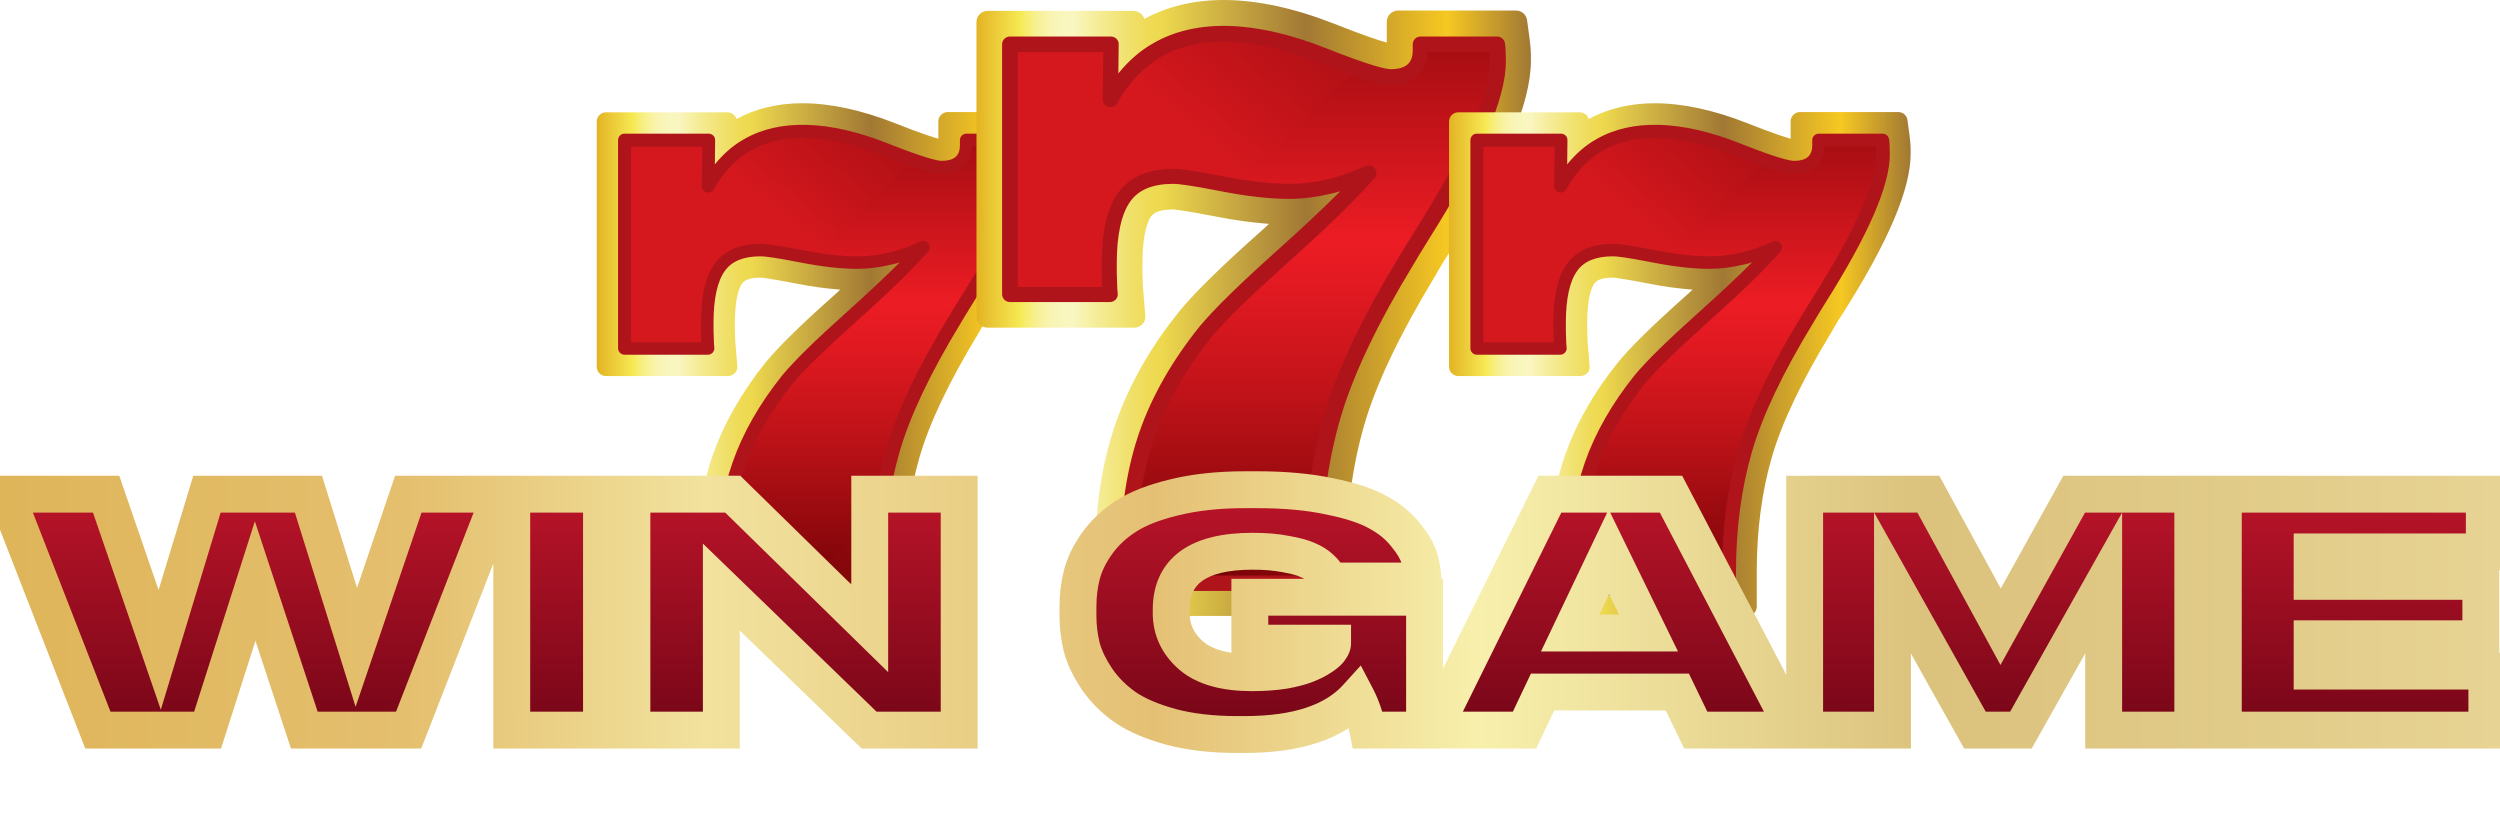 <svg width="339" height="111" viewBox="0 0 339 111" fill="none" xmlns="http://www.w3.org/2000/svg">
<path d="M95.888 83.607C95.237 83.607 94.695 83.101 94.659 82.486L94.442 80.208C94.405 79.774 94.369 79.304 94.369 78.761C94.369 78.255 94.333 77.532 94.333 76.556C94.333 71.168 95.093 66.214 96.611 61.839C98.13 57.464 100.553 53.197 103.843 49.111C105.506 47.086 108.508 44.121 112.991 40.143C113.317 39.854 113.642 39.565 113.932 39.275C112.087 39.131 110.099 38.878 107.929 38.444C103.988 37.684 103.192 37.648 103.156 37.648C101.854 37.648 100.986 37.901 100.625 38.444C100.336 38.842 99.648 40.143 99.648 43.795C99.648 44.663 99.648 45.314 99.685 45.784C99.685 46.218 99.721 46.616 99.757 46.941L99.974 49.653C100.01 50.015 99.902 50.34 99.648 50.593C99.395 50.846 99.07 50.991 98.745 50.991H82.183C81.496 50.991 80.918 50.449 80.918 49.725V16.495C80.918 15.808 81.46 15.229 82.183 15.229H98.636C98.962 15.229 99.287 15.374 99.54 15.591C99.685 15.736 99.793 15.916 99.865 16.133C102.469 14.723 105.47 14 108.797 14C112.557 14 116.788 14.904 121.38 16.712C124.816 18.086 126.479 18.592 127.238 18.809V16.459C127.238 15.772 127.817 15.193 128.504 15.193H141.847C142.461 15.193 143.004 15.663 143.076 16.278L143.365 18.412C143.401 18.737 143.438 19.062 143.474 19.424C143.51 19.749 143.51 20.219 143.51 20.834C143.51 25.643 140.509 32.731 134.289 42.53C133.53 43.687 132.988 44.627 132.626 45.278C128.685 51.787 126.009 57.391 124.671 62.056C123.333 66.684 122.646 71.891 122.646 77.46V82.269C122.646 82.956 122.067 83.535 121.38 83.535H95.888V83.607Z" fill="url(#paint0_linear_228_3455)"/>
<path d="M98.166 79.846C98.13 79.485 98.094 79.087 98.094 78.617C98.094 78.147 98.058 77.46 98.058 76.556C98.058 71.566 98.745 67.046 100.119 63.068C101.493 59.091 103.699 55.222 106.736 51.497C108.255 49.653 111.184 46.797 115.451 42.964C119.754 39.131 122.972 35.985 125.105 33.562C123.586 34.249 122.068 34.756 120.621 35.117C119.175 35.479 117.693 35.66 116.246 35.66C114.077 35.66 111.545 35.37 108.653 34.792C105.76 34.213 103.916 33.924 103.156 33.924C100.589 33.924 98.745 34.683 97.588 36.238C96.467 37.793 95.888 40.324 95.888 43.832C95.888 44.736 95.888 45.459 95.924 45.965C95.924 46.471 95.961 46.905 95.997 47.303H84.679V19.062H96.105L95.997 25.246C97.407 22.787 99.143 20.907 101.276 19.677C103.41 18.448 105.905 17.833 108.761 17.833C112.088 17.833 115.812 18.665 119.971 20.292C124.129 21.919 126.696 22.751 127.636 22.751C128.721 22.751 129.517 22.498 130.095 21.955C130.674 21.449 130.963 20.69 130.963 19.713V19.026H139.641C139.677 19.243 139.714 19.496 139.714 19.75C139.714 20.003 139.75 20.4 139.75 20.907C139.75 24.956 136.857 31.501 131.108 40.613C130.312 41.843 129.734 42.819 129.336 43.506C125.25 50.232 122.466 56.09 121.019 61.116C119.573 66.106 118.85 71.602 118.85 77.568V79.846H98.166Z" fill="url(#paint1_linear_228_3455)"/>
<path d="M108.761 17.797C105.905 17.797 103.41 18.412 101.276 19.641C99.143 20.87 97.371 22.715 95.997 25.21L96.105 19.026H84.679V47.267H95.961C95.924 46.869 95.888 46.435 95.888 45.929C95.852 45.423 95.852 44.736 95.852 43.795C95.852 40.288 96.431 37.757 97.552 36.202C98.673 34.647 100.553 33.888 103.12 33.888C103.916 33.888 105.724 34.177 108.616 34.756C109.195 34.864 109.701 34.973 110.244 35.045C114.836 30.308 119.537 25.752 124.057 21.811C122.899 21.413 121.525 20.907 119.898 20.256C115.812 18.628 112.052 17.797 108.761 17.797Z" fill="url(#paint2_linear_228_3455)"/>
<path d="M108.29 79.846H118.848V77.568C118.848 74.567 119.029 71.71 119.39 68.926C115.341 72.469 111.435 76.447 108.29 79.846Z" fill="url(#paint3_linear_228_3455)"/>
<path d="M118.847 80.714H98.164C97.73 80.714 97.332 80.353 97.296 79.919C97.26 79.557 97.224 79.123 97.224 78.617C97.224 78.147 97.188 77.424 97.188 76.52C97.188 71.458 97.911 66.793 99.321 62.743C100.731 58.693 103.009 54.716 106.083 50.883C107.674 48.966 110.531 46.146 114.906 42.241C117.726 39.71 120.077 37.504 121.993 35.587C121.632 35.696 121.234 35.804 120.872 35.877C119.354 36.238 117.799 36.455 116.28 36.455C114.038 36.455 111.435 36.166 108.506 35.587C104.998 34.9 103.66 34.756 103.154 34.756C100.84 34.756 99.249 35.407 98.309 36.708C97.296 38.082 96.754 40.469 96.754 43.76C96.754 44.663 96.754 45.35 96.79 45.857C96.79 46.363 96.826 46.761 96.862 47.158C96.898 47.412 96.79 47.629 96.645 47.809C96.465 47.99 96.248 48.099 95.995 48.099H84.677C84.207 48.099 83.809 47.701 83.809 47.231V18.99C83.809 18.52 84.207 18.122 84.677 18.122H96.103C96.32 18.122 96.573 18.231 96.718 18.376C96.898 18.556 96.971 18.773 96.971 18.99L96.935 22.281C98.092 20.871 99.394 19.713 100.876 18.882C105.685 16.098 112.375 16.278 120.33 19.424C125.609 21.521 127.2 21.811 127.706 21.811C128.538 21.811 129.189 21.63 129.587 21.268C129.984 20.907 130.165 20.401 130.165 19.677V18.99C130.165 18.52 130.563 18.122 131.033 18.122H139.711C140.145 18.122 140.507 18.448 140.579 18.882C140.615 19.135 140.651 19.388 140.651 19.677C140.651 19.967 140.688 20.364 140.688 20.907C140.688 25.137 137.831 31.755 131.937 41.084C131.178 42.313 130.599 43.253 130.201 43.94C126.152 50.594 123.367 56.451 121.957 61.369C120.547 66.287 119.824 71.711 119.824 77.569V79.847C119.715 80.353 119.317 80.714 118.847 80.714ZM98.96 78.979H117.943V77.569C117.943 71.566 118.703 65.961 120.149 60.899C121.595 55.837 124.452 49.834 128.574 43.072C128.972 42.385 129.551 41.445 130.346 40.18C135.987 31.248 138.843 24.776 138.843 20.943C138.843 20.509 138.843 20.147 138.843 19.894H131.829C131.792 21.015 131.395 21.955 130.708 22.606C129.984 23.293 128.936 23.619 127.67 23.619C126.983 23.619 125.392 23.366 119.679 21.087C112.266 18.159 106.083 17.905 101.744 20.437C99.755 21.594 98.092 23.366 96.79 25.68C96.609 26.041 96.175 26.186 95.814 26.078C95.416 25.969 95.163 25.607 95.163 25.21L95.235 19.894H85.581V46.399H95.091C95.091 46.255 95.091 46.11 95.091 45.965C95.091 45.459 95.054 44.736 95.054 43.832C95.054 40.107 95.669 37.432 96.935 35.732C98.236 33.96 100.334 33.056 103.19 33.056C104.022 33.056 105.902 33.346 108.867 33.924C111.688 34.467 114.183 34.756 116.316 34.756C117.69 34.756 119.1 34.575 120.511 34.249C121.921 33.924 123.367 33.418 124.85 32.731C125.211 32.55 125.645 32.695 125.898 33.02C126.152 33.346 126.115 33.816 125.862 34.105C123.693 36.564 120.438 39.746 116.135 43.579C111.905 47.375 108.976 50.196 107.493 52.004C104.564 55.656 102.395 59.453 101.021 63.322C99.683 67.191 98.996 71.638 98.996 76.52C98.996 77.424 98.996 78.111 99.032 78.581C98.96 78.726 98.96 78.87 98.96 78.979Z" fill="#B0141B"/>
<path d="M150.391 83.607C149.609 83.607 148.958 82.999 148.914 82.26L148.654 79.524C148.61 79.003 148.567 78.439 148.567 77.787C148.567 77.179 148.523 76.31 148.523 75.138C148.523 68.666 149.436 62.716 151.26 57.461C153.084 52.205 155.994 47.081 159.946 42.173C161.944 39.74 165.549 36.179 170.934 31.401C171.325 31.054 171.716 30.706 172.064 30.359C169.849 30.185 167.46 29.881 164.854 29.36C160.12 28.448 159.164 28.405 159.121 28.405C157.557 28.405 156.515 28.709 156.081 29.36C155.733 29.838 154.908 31.401 154.908 35.788C154.908 36.831 154.908 37.612 154.951 38.177C154.951 38.698 154.995 39.176 155.038 39.567L155.299 42.824C155.342 43.258 155.212 43.649 154.908 43.953C154.604 44.257 154.213 44.431 153.822 44.431H133.93C133.105 44.431 132.41 43.78 132.41 42.911V2.997C132.41 2.172 133.062 1.477 133.93 1.477H153.692C154.083 1.477 154.474 1.65 154.778 1.911C154.951 2.085 155.082 2.302 155.169 2.563C158.296 0.869 161.901 0 165.896 0C170.413 0 175.495 1.086 181.011 3.257C185.137 4.908 187.135 5.516 188.047 5.776V2.953C188.047 2.128 188.742 1.433 189.567 1.433H205.593C206.332 1.433 206.983 1.998 207.07 2.736L207.417 5.299C207.461 5.69 207.504 6.08 207.548 6.515C207.591 6.906 207.591 7.47 207.591 8.209C207.591 13.985 203.986 22.498 196.516 34.268C195.604 35.658 194.952 36.787 194.518 37.569C189.784 45.387 186.57 52.119 184.963 57.721C183.356 63.281 182.531 69.535 182.531 76.223V82C182.531 82.825 181.836 83.52 181.011 83.52H150.391V83.607Z" fill="url(#paint4_linear_228_3455)"/>
<path d="M153.127 79.09C153.084 78.655 153.04 78.178 153.04 77.613C153.04 77.048 152.997 76.223 152.997 75.137C152.997 69.144 153.822 63.715 155.473 58.937C157.123 54.16 159.772 49.512 163.421 45.039C165.245 42.824 168.763 39.393 173.888 34.789C179.056 30.185 182.922 26.407 185.484 23.497C183.66 24.322 181.836 24.93 180.099 25.364C178.361 25.798 176.581 26.016 174.843 26.016C172.237 26.016 169.197 25.668 165.723 24.973C162.248 24.278 160.033 23.931 159.121 23.931C156.037 23.931 153.822 24.843 152.432 26.71C151.086 28.578 150.391 31.618 150.391 35.831C150.391 36.917 150.391 37.786 150.434 38.394C150.434 39.002 150.478 39.523 150.521 40.001H136.927V6.08H150.652L150.521 13.507C152.215 10.554 154.3 8.295 156.862 6.819C159.425 5.342 162.422 4.604 165.853 4.604C169.849 4.604 174.322 5.602 179.317 7.557C184.311 9.511 187.395 10.51 188.524 10.51C189.827 10.51 190.783 10.206 191.478 9.555C192.173 8.947 192.52 8.035 192.52 6.862V6.037H202.944C202.987 6.297 203.031 6.601 203.031 6.905C203.031 7.209 203.074 7.687 203.074 8.295C203.074 13.16 199.6 21.021 192.694 31.966C191.738 33.443 191.043 34.615 190.566 35.44C185.658 43.519 182.314 50.555 180.576 56.592C178.839 62.585 177.97 69.187 177.97 76.353V79.09H153.127Z" fill="url(#paint5_linear_228_3455)"/>
<path d="M165.853 4.561C162.422 4.561 159.425 5.299 156.862 6.776C154.3 8.252 152.172 10.467 150.521 13.464L150.652 6.037H136.927V39.958H150.478C150.434 39.48 150.391 38.959 150.391 38.351C150.348 37.743 150.348 36.917 150.348 35.788C150.348 31.575 151.042 28.535 152.389 26.668C153.735 24.8 155.994 23.888 159.077 23.888C160.033 23.888 162.205 24.235 165.679 24.93C166.374 25.061 166.982 25.191 167.634 25.278C173.149 19.588 178.796 14.116 184.225 9.382C182.835 8.904 181.184 8.296 179.23 7.514C174.322 5.559 169.805 4.561 165.853 4.561Z" fill="url(#paint6_linear_228_3455)"/>
<path d="M165.288 79.09H177.97V76.354C177.97 72.749 178.187 69.318 178.622 65.974C173.757 70.23 169.066 75.007 165.288 79.09Z" fill="url(#paint7_linear_228_3455)"/>
<path d="M177.97 80.132H153.127C152.606 80.132 152.128 79.698 152.085 79.177C152.041 78.742 151.998 78.221 151.998 77.613C151.998 77.048 151.954 76.18 151.954 75.094C151.954 69.013 152.823 63.411 154.517 58.546C156.211 53.682 158.947 48.904 162.639 44.3C164.55 41.999 167.981 38.611 173.236 33.92C176.624 30.88 179.447 28.231 181.749 25.929C181.315 26.059 180.837 26.189 180.402 26.276C178.578 26.71 176.711 26.971 174.887 26.971C172.194 26.971 169.067 26.624 165.549 25.929C161.336 25.104 159.729 24.93 159.121 24.93C156.341 24.93 154.43 25.712 153.301 27.275C152.085 28.925 151.433 31.792 151.433 35.744C151.433 36.83 151.433 37.655 151.477 38.264C151.477 38.871 151.52 39.349 151.564 39.827C151.607 40.131 151.477 40.392 151.303 40.609C151.086 40.826 150.825 40.956 150.521 40.956H136.927C136.362 40.956 135.885 40.478 135.885 39.914V5.993C135.885 5.429 136.362 4.951 136.927 4.951H150.651C150.912 4.951 151.216 5.081 151.39 5.255C151.607 5.472 151.694 5.733 151.694 5.993L151.65 9.946C153.04 8.252 154.604 6.862 156.384 5.863C162.161 2.519 170.196 2.736 179.751 6.515C186.092 9.034 188.003 9.381 188.611 9.381C189.61 9.381 190.392 9.164 190.87 8.73C191.347 8.295 191.565 7.687 191.565 6.819V5.993C191.565 5.429 192.042 4.951 192.607 4.951H203.031C203.552 4.951 203.986 5.342 204.073 5.863C204.116 6.167 204.16 6.471 204.16 6.819C204.16 7.166 204.203 7.644 204.203 8.295C204.203 13.377 200.772 21.325 193.693 32.53C192.781 34.007 192.086 35.136 191.608 35.962C186.744 43.953 183.399 50.989 181.705 56.896C180.012 62.803 179.143 69.317 179.143 76.353V79.09C179.013 79.698 178.535 80.132 177.97 80.132ZM154.083 78.047H176.884V76.353C176.884 69.144 177.797 62.412 179.534 56.331C181.271 50.251 184.702 43.041 189.654 34.919C190.131 34.094 190.826 32.965 191.782 31.445C198.557 20.717 201.988 12.943 201.988 8.339C201.988 7.818 201.988 7.383 201.988 7.079H193.562C193.519 8.426 193.041 9.555 192.216 10.337C191.347 11.162 190.088 11.553 188.568 11.553C187.743 11.553 185.831 11.249 178.969 8.512C170.066 4.994 162.639 4.69 157.427 7.731C155.038 9.12 153.04 11.249 151.477 14.028C151.26 14.463 150.738 14.636 150.304 14.506C149.826 14.376 149.522 13.941 149.522 13.464L149.609 7.079H138.013V38.915H149.435C149.435 38.741 149.435 38.568 149.435 38.394C149.435 37.786 149.392 36.917 149.392 35.831C149.392 31.358 150.13 28.144 151.65 26.102C153.214 23.974 155.733 22.889 159.164 22.889C160.163 22.889 162.422 23.236 165.983 23.931C169.371 24.582 172.368 24.93 174.93 24.93C176.58 24.93 178.274 24.713 179.968 24.322C181.662 23.931 183.399 23.323 185.18 22.498C185.614 22.28 186.136 22.454 186.44 22.845C186.744 23.236 186.7 23.801 186.396 24.148C183.79 27.101 179.881 30.923 174.713 35.527C169.631 40.088 166.113 43.475 164.333 45.647C160.815 50.034 158.209 54.594 156.558 59.241C154.951 63.888 154.126 69.231 154.126 75.094C154.126 76.18 154.126 77.005 154.169 77.57C154.083 77.743 154.083 77.917 154.083 78.047Z" fill="#B0141B"/>
<path d="M211.461 83.607C210.81 83.607 210.268 83.101 210.232 82.486L210.015 80.208C209.979 79.774 209.943 79.304 209.943 78.761C209.943 78.255 209.906 77.532 209.906 76.556C209.906 71.168 210.666 66.214 212.184 61.839C213.703 57.464 216.126 53.197 219.416 49.111C221.08 47.086 224.081 44.121 228.565 40.143C228.89 39.854 229.215 39.565 229.505 39.275C227.661 39.131 225.672 38.878 223.502 38.444C219.561 37.684 218.765 37.648 218.729 37.648C217.428 37.648 216.56 37.901 216.198 38.444C215.909 38.842 215.222 40.143 215.222 43.795C215.222 44.663 215.222 45.314 215.258 45.784C215.258 46.218 215.294 46.616 215.33 46.941L215.547 49.653C215.583 50.015 215.475 50.34 215.222 50.593C214.969 50.846 214.643 50.991 214.318 50.991H197.757C197.07 50.991 196.491 50.449 196.491 49.725V16.495C196.491 15.808 197.034 15.229 197.757 15.229H214.209C214.535 15.229 214.86 15.374 215.113 15.591C215.258 15.736 215.366 15.916 215.439 16.133C218.042 14.723 221.043 14 224.37 14C228.131 14 232.361 14.904 236.954 16.712C240.389 18.086 242.052 18.592 242.811 18.809V16.459C242.811 15.772 243.39 15.193 244.077 15.193H257.42C258.035 15.193 258.577 15.663 258.649 16.278L258.939 18.412C258.975 18.737 259.011 19.062 259.047 19.424C259.083 19.749 259.083 20.219 259.083 20.834C259.083 25.643 256.082 32.731 249.863 42.53C249.103 43.687 248.561 44.627 248.199 45.278C244.258 51.787 241.582 57.391 240.244 62.056C238.906 66.684 238.219 71.891 238.219 77.46V82.269C238.219 82.956 237.641 83.535 236.954 83.535H211.461V83.607Z" fill="url(#paint8_linear_228_3455)"/>
<path d="M213.739 79.846C213.703 79.485 213.667 79.087 213.667 78.617C213.667 78.147 213.63 77.46 213.63 76.556C213.63 71.566 214.317 67.046 215.692 63.068C217.066 59.091 219.271 55.222 222.309 51.497C223.827 49.653 226.756 46.797 231.023 42.964C235.326 39.131 238.544 35.985 240.678 33.562C239.159 34.249 237.64 34.756 236.194 35.117C234.748 35.479 233.265 35.66 231.819 35.66C229.649 35.66 227.118 35.37 224.225 34.792C221.332 34.213 219.488 33.924 218.729 33.924C216.162 33.924 214.317 34.683 213.16 36.238C212.039 37.793 211.461 40.324 211.461 43.832C211.461 44.736 211.461 45.459 211.497 45.965C211.497 46.471 211.533 46.905 211.569 47.303H200.251V19.062H211.678L211.569 25.246C212.98 22.787 214.715 20.907 216.849 19.677C218.982 18.448 221.477 17.833 224.334 17.833C227.66 17.833 231.385 18.665 235.543 20.292C239.701 21.919 242.269 22.751 243.209 22.751C244.294 22.751 245.089 22.498 245.668 21.955C246.246 21.449 246.536 20.69 246.536 19.713V19.026H255.214C255.25 19.243 255.286 19.496 255.286 19.75C255.286 20.003 255.322 20.4 255.322 20.907C255.322 24.956 252.43 31.501 246.68 40.613C245.885 41.843 245.306 42.819 244.908 43.506C240.822 50.232 238.038 56.09 236.592 61.116C235.145 66.106 234.422 71.602 234.422 77.568V79.846H213.739Z" fill="url(#paint9_linear_228_3455)"/>
<path d="M224.334 17.797C221.477 17.797 218.982 18.412 216.849 19.641C214.715 20.87 212.943 22.715 211.569 25.21L211.678 19.026H200.251V47.267H211.533C211.497 46.869 211.461 46.435 211.461 45.929C211.425 45.423 211.425 44.736 211.425 43.795C211.425 40.288 212.003 37.757 213.124 36.202C214.245 34.647 216.125 33.888 218.693 33.888C219.488 33.888 221.296 34.177 224.189 34.756C224.768 34.864 225.274 34.973 225.816 35.045C230.408 30.308 235.109 25.752 239.629 21.811C238.472 21.413 237.098 20.907 235.471 20.256C231.385 18.628 227.624 17.797 224.334 17.797Z" fill="url(#paint10_linear_228_3455)"/>
<path d="M223.864 79.846H234.422V77.568C234.422 74.567 234.603 71.71 234.965 68.926C230.915 72.469 227.01 76.447 223.864 79.846Z" fill="url(#paint11_linear_228_3455)"/>
<path d="M234.423 80.714H213.739C213.305 80.714 212.908 80.353 212.871 79.919C212.835 79.557 212.799 79.123 212.799 78.617C212.799 78.147 212.763 77.424 212.763 76.52C212.763 71.458 213.486 66.793 214.896 62.743C216.307 58.693 218.585 54.716 221.658 50.883C223.249 48.966 226.106 46.146 230.481 42.241C233.302 39.71 235.652 37.504 237.568 35.587C237.207 35.696 236.809 35.804 236.447 35.877C234.929 36.238 233.374 36.455 231.855 36.455C229.613 36.455 227.01 36.166 224.081 35.587C220.573 34.9 219.236 34.756 218.729 34.756C216.415 34.756 214.824 35.407 213.884 36.708C212.871 38.082 212.329 40.469 212.329 43.76C212.329 44.663 212.329 45.35 212.365 45.857C212.365 46.363 212.401 46.761 212.438 47.158C212.474 47.412 212.365 47.629 212.221 47.809C212.04 47.99 211.823 48.099 211.57 48.099H200.252C199.782 48.099 199.384 47.701 199.384 47.231V18.99C199.384 18.52 199.782 18.122 200.252 18.122H211.678C211.895 18.122 212.148 18.231 212.293 18.376C212.474 18.556 212.546 18.773 212.546 18.99L212.51 22.281C213.667 20.871 214.969 19.713 216.451 18.882C221.26 16.098 227.95 16.278 235.905 19.424C241.184 21.521 242.775 21.811 243.282 21.811C244.113 21.811 244.764 21.63 245.162 21.268C245.56 20.907 245.74 20.401 245.74 19.677V18.99C245.74 18.52 246.138 18.122 246.608 18.122H255.286C255.72 18.122 256.082 18.448 256.154 18.882C256.19 19.135 256.227 19.388 256.227 19.677C256.227 19.967 256.263 20.364 256.263 20.907C256.263 25.137 253.406 31.755 247.512 41.084C246.753 42.313 246.174 43.253 245.777 43.94C241.727 50.594 238.942 56.451 237.532 61.369C236.122 66.287 235.399 71.711 235.399 77.569V79.847C235.29 80.353 234.893 80.714 234.423 80.714ZM214.535 78.979H233.519V77.569C233.519 71.566 234.278 65.961 235.724 60.899C237.171 55.837 240.027 49.834 244.149 43.072C244.547 42.385 245.126 41.445 245.921 40.18C251.562 31.248 254.419 24.776 254.419 20.943C254.419 20.509 254.419 20.147 254.419 19.894H247.404C247.368 21.015 246.97 21.955 246.283 22.606C245.56 23.293 244.511 23.619 243.245 23.619C242.558 23.619 240.967 23.366 235.254 21.087C227.841 18.159 221.658 17.905 217.319 20.437C215.33 21.594 213.667 23.366 212.365 25.68C212.184 26.041 211.751 26.186 211.389 26.078C210.991 25.969 210.738 25.607 210.738 25.21L210.81 19.894H201.156V46.399H210.666C210.666 46.255 210.666 46.11 210.666 45.965C210.666 45.459 210.63 44.736 210.63 43.832C210.63 40.107 211.244 37.432 212.51 35.732C213.812 33.96 215.909 33.056 218.765 33.056C219.597 33.056 221.477 33.346 224.443 33.924C227.263 34.467 229.758 34.756 231.891 34.756C233.265 34.756 234.676 34.575 236.086 34.249C237.496 33.924 238.942 33.418 240.425 32.731C240.787 32.55 241.22 32.695 241.474 33.02C241.727 33.346 241.691 33.816 241.437 34.105C239.268 36.564 236.014 39.746 231.711 43.579C227.48 47.375 224.551 50.196 223.068 52.004C220.14 55.656 217.97 59.453 216.596 63.322C215.258 67.191 214.571 71.638 214.571 76.52C214.571 77.424 214.571 78.111 214.607 78.581C214.535 78.726 214.535 78.87 214.535 78.979Z" fill="#B0141B"/>
<mask id="path-16-outside-1_228_3455" maskUnits="userSpaceOnUse" x="-3" y="63" width="343" height="40" fill="black">
<rect fill="white" x="-3" y="63" width="343" height="40"/>
<path d="M28.149 99H13.271L0.801 67.008H14.389L21.656 88.121L28.063 67.008H41.823L48.316 87.777L55.368 67.008H67.881L55.411 99H41.264L34.599 78.79L28.149 99ZM81.562 67.008V99H69.393V67.008H81.562ZM85.686 67.008H99.36L117.936 85.197V67.008H130.062V99H117.85L97.812 79.607V99H85.686V67.008ZM168.747 99.602H167.758C164.404 99.602 161.422 99.258 158.814 98.57C156.205 97.853 154.127 96.965 152.579 95.904C151.031 94.815 149.755 93.539 148.752 92.077C147.748 90.586 147.06 89.153 146.688 87.777C146.344 86.372 146.172 84.939 146.172 83.477V82.273C146.172 80.754 146.344 79.32 146.688 77.973C147.032 76.597 147.705 75.192 148.709 73.759C149.741 72.297 151.059 71.05 152.665 70.018C154.299 68.957 156.492 68.097 159.244 67.438C162.024 66.75 165.221 66.406 168.833 66.406H170.51C174.236 66.406 177.504 66.707 180.314 67.309C183.152 67.882 185.33 68.599 186.85 69.459C188.398 70.29 189.645 71.308 190.591 72.512C191.565 73.687 192.196 74.762 192.483 75.737C192.769 76.683 192.927 77.686 192.956 78.747V78.79H180.228C180.17 78.532 180.07 78.288 179.927 78.059C179.812 77.801 179.525 77.457 179.067 77.027C178.608 76.597 178.035 76.239 177.347 75.952C176.687 75.637 175.698 75.364 174.38 75.135C173.061 74.877 171.556 74.748 169.865 74.748C162.497 74.748 158.814 77.385 158.814 82.66V83.133C158.814 85.398 159.717 87.318 161.523 88.895C163.329 90.443 166.081 91.217 169.779 91.217C171.355 91.217 172.789 91.117 174.079 90.916C175.369 90.687 176.401 90.414 177.175 90.099C177.977 89.784 178.651 89.44 179.196 89.067C179.769 88.694 180.156 88.35 180.357 88.035C180.586 87.72 180.701 87.447 180.701 87.218H169.478V80.983H193.171V99H185.474C185.13 97.309 184.628 95.832 183.969 94.571C180.93 97.925 175.856 99.602 168.747 99.602ZM223.536 85.842L218.161 74.834L212.915 85.842H223.536ZM229.943 99L227.449 93.84H209.174L206.723 99H194.339L210.163 67.008H226.589L243.316 99H229.943ZM244.71 99V67.008H261.48L271.284 84.982L281.26 67.008H297.342V99H285.259V79.048L274.036 99H267.801L256.621 79.048V99H244.71ZM301.484 67.008H336.873V74.834H313.524V78.833H336.4V86.616H313.524V91.002H337.217V99H301.484V67.008Z"/>
</mask>
<path d="M28.149 99H13.271L0.801 67.008H14.389L21.656 88.121L28.063 67.008H41.823L48.316 87.777L55.368 67.008H67.881L55.411 99H41.264L34.599 78.79L28.149 99ZM81.562 67.008V99H69.393V67.008H81.562ZM85.686 67.008H99.36L117.936 85.197V67.008H130.062V99H117.85L97.812 79.607V99H85.686V67.008ZM168.747 99.602H167.758C164.404 99.602 161.422 99.258 158.814 98.57C156.205 97.853 154.127 96.965 152.579 95.904C151.031 94.815 149.755 93.539 148.752 92.077C147.748 90.586 147.06 89.153 146.688 87.777C146.344 86.372 146.172 84.939 146.172 83.477V82.273C146.172 80.754 146.344 79.32 146.688 77.973C147.032 76.597 147.705 75.192 148.709 73.759C149.741 72.297 151.059 71.05 152.665 70.018C154.299 68.957 156.492 68.097 159.244 67.438C162.024 66.75 165.221 66.406 168.833 66.406H170.51C174.236 66.406 177.504 66.707 180.314 67.309C183.152 67.882 185.33 68.599 186.85 69.459C188.398 70.29 189.645 71.308 190.591 72.512C191.565 73.687 192.196 74.762 192.483 75.737C192.769 76.683 192.927 77.686 192.956 78.747V78.79H180.228C180.17 78.532 180.07 78.288 179.927 78.059C179.812 77.801 179.525 77.457 179.067 77.027C178.608 76.597 178.035 76.239 177.347 75.952C176.687 75.637 175.698 75.364 174.38 75.135C173.061 74.877 171.556 74.748 169.865 74.748C162.497 74.748 158.814 77.385 158.814 82.66V83.133C158.814 85.398 159.717 87.318 161.523 88.895C163.329 90.443 166.081 91.217 169.779 91.217C171.355 91.217 172.789 91.117 174.079 90.916C175.369 90.687 176.401 90.414 177.175 90.099C177.977 89.784 178.651 89.44 179.196 89.067C179.769 88.694 180.156 88.35 180.357 88.035C180.586 87.72 180.701 87.447 180.701 87.218H169.478V80.983H193.171V99H185.474C185.13 97.309 184.628 95.832 183.969 94.571C180.93 97.925 175.856 99.602 168.747 99.602ZM223.536 85.842L218.161 74.834L212.915 85.842H223.536ZM229.943 99L227.449 93.84H209.174L206.723 99H194.339L210.163 67.008H226.589L243.316 99H229.943ZM244.71 99V67.008H261.48L271.284 84.982L281.26 67.008H297.342V99H285.259V79.048L274.036 99H267.801L256.621 79.048V99H244.71ZM301.484 67.008H336.873V74.834H313.524V78.833H336.4V86.616H313.524V91.002H337.217V99H301.484V67.008Z" fill="url(#paint12_linear_228_3455)"/>
<path d="M28.149 99V101.5H29.976L30.531 99.76L28.149 99ZM13.271 99L10.942 99.908L11.563 101.5H13.271V99ZM0.801 67.008V64.508H-2.856L-1.528 67.916L0.801 67.008ZM14.389 67.008L16.753 66.194L16.173 64.508H14.389V67.008ZM21.656 88.121L19.293 88.935L21.806 96.237L24.049 88.847L21.656 88.121ZM28.063 67.008V64.508H26.209L25.671 66.282L28.063 67.008ZM41.823 67.008L44.209 66.262L43.661 64.508H41.823V67.008ZM48.316 87.777L45.93 88.523L48.218 95.842L50.684 88.581L48.316 87.777ZM55.368 67.008V64.508H53.577L53.001 66.204L55.368 67.008ZM67.881 67.008L70.211 67.916L71.539 64.508H67.881V67.008ZM55.411 99V101.5H57.12L57.741 99.908L55.411 99ZM41.264 99L38.89 99.783L39.456 101.5H41.264V99ZM34.599 78.79L36.974 78.007L34.56 70.689L32.218 78.03L34.599 78.79ZM28.149 96.5H13.271V101.5H28.149V96.5ZM15.601 98.092L3.131 66.1L-1.528 67.916L10.942 99.908L15.601 98.092ZM0.801 69.508H14.389V64.508H0.801V69.508ZM12.025 67.822L19.293 88.935L24.02 87.307L16.753 66.194L12.025 67.822ZM24.049 88.847L30.456 67.734L25.671 66.282L19.264 87.395L24.049 88.847ZM28.063 69.508H41.823V64.508H28.063V69.508ZM39.437 67.754L45.93 88.523L50.703 87.031L44.209 66.262L39.437 67.754ZM50.684 88.581L57.736 67.812L53.001 66.204L45.949 86.973L50.684 88.581ZM55.368 69.508H67.881V64.508H55.368V69.508ZM65.552 66.1L53.082 98.092L57.741 99.908L70.211 67.916L65.552 66.1ZM55.411 96.5H41.264V101.5H55.411V96.5ZM43.639 98.217L36.974 78.007L32.225 79.573L38.89 99.783L43.639 98.217ZM32.218 78.03L25.768 98.24L30.531 99.76L36.981 79.55L32.218 78.03ZM81.562 67.008H84.062V64.508H81.562V67.008ZM81.562 99V101.5H84.062V99H81.562ZM69.393 99H66.893V101.5H69.393V99ZM69.393 67.008V64.508H66.893V67.008H69.393ZM79.062 67.008V99H84.062V67.008H79.062ZM81.562 96.5H69.393V101.5H81.562V96.5ZM71.893 99V67.008H66.893V99H71.893ZM69.393 69.508H81.562V64.508H69.393V69.508ZM85.686 67.008V64.508H83.186V67.008H85.686ZM99.36 67.008L101.109 65.222L100.38 64.508H99.36V67.008ZM117.936 85.197L116.187 86.983L120.436 91.144V85.197H117.936ZM117.936 67.008V64.508H115.436V67.008H117.936ZM130.062 67.008H132.562V64.508H130.062V67.008ZM130.062 99V101.5H132.562V99H130.062ZM117.85 99L116.111 100.796L116.838 101.5H117.85V99ZM97.812 79.607L99.551 77.811L95.312 73.708V79.607H97.812ZM97.812 99V101.5H100.312V99H97.812ZM85.686 99H83.186V101.5H85.686V99ZM85.686 69.508H99.36V64.508H85.686V69.508ZM97.611 68.794L116.187 86.983L119.685 83.411L101.109 65.222L97.611 68.794ZM120.436 85.197V67.008H115.436V85.197H120.436ZM117.936 69.508H130.062V64.508H117.936V69.508ZM127.562 67.008V99H132.562V67.008H127.562ZM130.062 96.5H117.85V101.5H130.062V96.5ZM119.589 97.204L99.551 77.811L96.073 81.403L116.111 100.796L119.589 97.204ZM95.312 79.607V99H100.312V79.607H95.312ZM97.812 96.5H85.686V101.5H97.812V96.5ZM88.186 99V67.008H83.186V99H88.186ZM158.814 98.57L158.151 100.981L158.164 100.984L158.176 100.987L158.814 98.57ZM152.579 95.904L151.14 97.948L151.153 97.957L151.166 97.966L152.579 95.904ZM148.752 92.077L146.678 93.473L146.684 93.482L146.69 93.492L148.752 92.077ZM146.688 87.777L144.259 88.372L144.267 88.401L144.275 88.43L146.688 87.777ZM146.688 77.973L149.11 78.591L149.113 78.579L146.688 77.973ZM148.709 73.759L146.666 72.317L146.661 72.325L148.709 73.759ZM152.665 70.018L154.017 72.121L154.026 72.115L152.665 70.018ZM159.244 67.438L159.826 69.869L159.835 69.867L159.844 69.865L159.244 67.438ZM180.314 67.309L179.79 69.754L179.804 69.757L179.819 69.76L180.314 67.309ZM186.85 69.459L185.618 71.635L185.642 71.648L185.667 71.662L186.85 69.459ZM190.591 72.512L188.625 74.057L188.645 74.082L188.666 74.108L190.591 72.512ZM192.483 75.737L190.084 76.442L190.087 76.452L190.09 76.462L192.483 75.737ZM192.956 78.747H195.456V78.713L195.455 78.68L192.956 78.747ZM192.956 78.79V81.29H195.456V78.79H192.956ZM180.228 78.79L177.787 79.332L178.222 81.29H180.228V78.79ZM179.927 78.059L177.642 79.074L177.713 79.235L177.807 79.384L179.927 78.059ZM179.067 77.027L180.776 75.203V75.203L179.067 77.027ZM177.347 75.952L176.268 78.207L176.326 78.235L176.385 78.26L177.347 75.952ZM174.38 75.135L173.9 77.588L173.925 77.594L173.951 77.598L174.38 75.135ZM161.523 88.895L159.878 90.778L159.887 90.786L159.896 90.793L161.523 88.895ZM174.079 90.916L174.463 93.386L174.49 93.382L174.516 93.377L174.079 90.916ZM177.175 90.099L176.26 87.772L176.246 87.778L176.231 87.784L177.175 90.099ZM179.196 89.067L177.833 86.971L177.808 86.987L177.784 87.004L179.196 89.067ZM180.357 88.035L178.335 86.565L178.289 86.627L178.247 86.693L180.357 88.035ZM180.701 87.218H183.201V84.718H180.701V87.218ZM169.478 87.218H166.978V89.718H169.478V87.218ZM169.478 80.983V78.483H166.978V80.983H169.478ZM193.171 80.983H195.671V78.483H193.171V80.983ZM193.171 99V101.5H195.671V99H193.171ZM185.474 99L183.024 99.498L183.431 101.5H185.474V99ZM183.969 94.571L186.184 93.413L184.523 90.235L182.116 92.892L183.969 94.571ZM168.747 97.102H167.758V102.102H168.747V97.102ZM167.758 97.102C164.569 97.102 161.809 96.774 159.451 96.153L158.176 100.987C161.036 101.742 164.238 102.102 167.758 102.102V97.102ZM159.476 96.159C157.027 95.487 155.234 94.693 153.992 93.842L151.166 97.966C153.02 99.237 155.383 100.22 158.151 100.981L159.476 96.159ZM154.017 93.859C152.696 92.93 151.637 91.863 150.813 90.662L146.69 93.492C147.873 95.215 149.365 96.7 151.14 97.948L154.017 93.859ZM150.826 90.681C149.937 89.361 149.386 88.177 149.101 87.124L144.275 88.43C144.735 90.129 145.559 91.812 146.678 93.473L150.826 90.681ZM149.116 87.182C148.82 85.974 148.672 84.741 148.672 83.477H143.672C143.672 85.137 143.867 86.77 144.259 88.372L149.116 87.182ZM148.672 83.477V82.273H143.672V83.477H148.672ZM148.672 82.273C148.672 80.943 148.822 79.719 149.11 78.591L144.265 77.355C143.865 78.922 143.672 80.564 143.672 82.273H148.672ZM149.113 78.579C149.368 77.56 149.889 76.432 150.757 75.193L146.661 72.325C145.521 73.953 144.695 75.634 144.262 77.367L149.113 78.579ZM150.751 75.201C151.585 74.019 152.664 72.991 154.017 72.121L151.313 67.915C149.455 69.109 147.896 70.575 146.666 72.317L150.751 75.201ZM154.026 72.115C155.339 71.262 157.237 70.49 159.826 69.869L158.661 65.007C155.746 65.705 153.258 66.652 151.303 67.921L154.026 72.115ZM159.844 69.865C162.385 69.236 165.373 68.906 168.833 68.906V63.906C165.068 63.906 161.663 64.264 158.643 65.011L159.844 69.865ZM168.833 68.906H170.51V63.906H168.833V68.906ZM170.51 68.906C174.109 68.906 177.195 69.197 179.79 69.754L180.837 64.865C177.814 64.217 174.363 63.906 170.51 63.906V68.906ZM179.819 69.76C182.545 70.31 184.43 70.962 185.618 71.635L188.081 67.283C186.231 66.236 183.759 65.454 180.809 64.859L179.819 69.76ZM185.667 71.662C186.956 72.354 187.921 73.161 188.625 74.057L192.556 70.967C191.368 69.455 189.839 68.227 188.032 67.257L185.667 71.662ZM188.666 74.108C189.523 75.141 189.929 75.915 190.084 76.442L194.881 75.032C194.463 73.609 193.608 72.234 192.515 70.916L188.666 74.108ZM190.09 76.462C190.307 77.18 190.433 77.96 190.457 78.814L195.455 78.68C195.42 77.412 195.231 76.186 194.875 75.012L190.09 76.462ZM190.456 78.747V78.79H195.456V78.747H190.456ZM192.956 76.29H180.228V81.29H192.956V76.29ZM182.668 78.248C182.548 77.706 182.337 77.198 182.047 76.734L177.807 79.384C177.806 79.383 177.802 79.377 177.798 79.366C177.793 79.355 177.789 79.343 177.787 79.332L182.668 78.248ZM182.211 77.044C181.875 76.287 181.252 75.649 180.776 75.203L177.357 78.851C177.539 79.021 177.648 79.139 177.705 79.208C177.733 79.241 177.737 79.25 177.728 79.236C177.721 79.225 177.684 79.169 177.642 79.074L182.211 77.044ZM180.776 75.203C180.063 74.534 179.222 74.025 178.308 73.644L176.385 78.26C176.847 78.452 177.153 78.66 177.357 78.851L180.776 75.203ZM178.425 73.697C177.455 73.233 176.198 72.914 174.808 72.672L173.951 77.598C175.198 77.815 175.92 78.041 176.268 78.207L178.425 73.697ZM174.86 72.681C173.348 72.386 171.678 72.248 169.865 72.248V77.248C171.434 77.248 172.773 77.368 173.9 77.588L174.86 72.681ZM169.865 72.248C165.958 72.248 162.579 72.934 160.121 74.693C157.509 76.563 156.314 79.368 156.314 82.66H161.314C161.314 80.677 161.96 79.526 163.032 78.759C164.258 77.881 166.404 77.248 169.865 77.248V72.248ZM156.314 82.66V83.133H161.314V82.66H156.314ZM156.314 83.133C156.314 86.166 157.565 88.758 159.878 90.778L163.167 87.012C161.868 85.878 161.314 84.629 161.314 83.133H156.314ZM159.896 90.793C162.347 92.895 165.799 93.717 169.779 93.717V88.717C166.362 88.717 164.31 87.991 163.15 86.997L159.896 90.793ZM169.779 93.717C171.458 93.717 173.023 93.61 174.463 93.386L173.694 88.446C172.554 88.623 171.252 88.717 169.779 88.717V93.717ZM174.516 93.377C175.894 93.132 177.116 92.822 178.118 92.414L176.231 87.784C175.685 88.006 174.844 88.241 173.641 88.455L174.516 93.377ZM178.089 92.426C179.016 92.061 179.868 91.636 180.607 91.13L177.784 87.004C177.434 87.243 176.938 87.506 176.26 87.772L178.089 92.426ZM180.558 91.163C181.223 90.731 181.974 90.15 182.466 89.377L178.247 86.693C178.309 86.596 178.337 86.588 178.255 86.661C178.179 86.728 178.046 86.833 177.833 86.971L180.558 91.163ZM182.378 89.505C182.723 89.032 183.201 88.232 183.201 87.218H178.201C178.201 86.918 178.274 86.71 178.311 86.624C178.347 86.537 178.37 86.516 178.335 86.565L182.378 89.505ZM180.701 84.718H169.478V89.718H180.701V84.718ZM171.978 87.218V80.983H166.978V87.218H171.978ZM169.478 83.483H193.171V78.483H169.478V83.483ZM190.671 80.983V99H195.671V80.983H190.671ZM193.171 96.5H185.474V101.5H193.171V96.5ZM187.923 98.502C187.542 96.627 186.972 94.921 186.184 93.413L181.753 95.729C182.284 96.744 182.717 97.99 183.024 99.498L187.923 98.502ZM182.116 92.892C179.764 95.488 175.547 97.102 168.747 97.102V102.102C176.165 102.102 182.095 100.362 185.821 96.249L182.116 92.892ZM223.536 85.842V88.342H227.539L225.783 84.745L223.536 85.842ZM218.161 74.834L220.408 73.737L218.134 69.08L215.905 73.758L218.161 74.834ZM212.915 85.842L210.659 84.766L208.955 88.342H212.915V85.842ZM229.943 99L227.692 100.088L228.375 101.5H229.943V99ZM227.449 93.84L229.7 92.752L229.018 91.34H227.449V93.84ZM209.174 93.84V91.34H207.594L206.916 92.767L209.174 93.84ZM206.723 99V101.5H208.304L208.982 100.073L206.723 99ZM194.339 99L192.098 97.892L190.314 101.5H194.339V99ZM210.163 67.008V64.508H208.611L207.922 65.9L210.163 67.008ZM226.589 67.008L228.805 65.85L228.103 64.508H226.589V67.008ZM243.316 99V101.5H247.445L245.532 97.842L243.316 99ZM225.783 84.745L220.408 73.737L215.915 75.931L221.29 86.939L225.783 84.745ZM215.905 73.758L210.659 84.766L215.172 86.918L220.418 75.909L215.905 73.758ZM212.915 88.342H223.536V83.342H212.915V88.342ZM232.194 97.912L229.7 92.752L225.198 94.928L227.692 100.088L232.194 97.912ZM227.449 91.34H209.174V96.34H227.449V91.34ZM206.916 92.767L204.465 97.927L208.982 100.073L211.433 94.913L206.916 92.767ZM206.723 96.5H194.339V101.5H206.723V96.5ZM196.58 100.108L212.404 68.116L207.922 65.9L192.098 97.892L196.58 100.108ZM210.163 69.508H226.589V64.508H210.163V69.508ZM224.374 68.166L241.101 100.158L245.532 97.842L228.805 65.85L224.374 68.166ZM243.316 96.5H229.943V101.5H243.316V96.5ZM244.71 99H242.21V101.5H244.71V99ZM244.71 67.008V64.508H242.21V67.008H244.71ZM261.48 67.008L263.675 65.811L262.965 64.508H261.48V67.008ZM271.284 84.982L269.09 86.179L271.265 90.168L273.47 86.195L271.284 84.982ZM281.26 67.008V64.508H279.789L279.075 65.795L281.26 67.008ZM297.342 67.008H299.842V64.508H297.342V67.008ZM297.342 99V101.5H299.842V99H297.342ZM285.259 99H282.759V101.5H285.259V99ZM285.259 79.048H287.759V69.504L283.081 77.822L285.259 79.048ZM274.036 99V101.5H275.499L276.215 100.226L274.036 99ZM267.801 99L265.621 100.222L266.337 101.5H267.801V99ZM256.621 79.048L258.802 77.826L254.121 69.472V79.048H256.621ZM256.621 99V101.5H259.121V99H256.621ZM247.21 99V67.008H242.21V99H247.21ZM244.71 69.508H261.48V64.508H244.71V69.508ZM259.286 68.205L269.09 86.179L273.479 83.785L263.675 65.811L259.286 68.205ZM273.47 86.195L283.446 68.221L279.075 65.795L269.099 83.769L273.47 86.195ZM281.26 69.508H297.342V64.508H281.26V69.508ZM294.842 67.008V99H299.842V67.008H294.842ZM297.342 96.5H285.259V101.5H297.342V96.5ZM287.759 99V79.048H282.759V99H287.759ZM283.081 77.822L271.858 97.774L276.215 100.226L287.438 80.274L283.081 77.822ZM274.036 96.5H267.801V101.5H274.036V96.5ZM269.982 97.778L258.802 77.826L254.441 80.27L265.621 100.222L269.982 97.778ZM254.121 79.048V99H259.121V79.048H254.121ZM256.621 96.5H244.71V101.5H256.621V96.5ZM301.484 67.008V64.508H298.984V67.008H301.484ZM336.873 67.008H339.373V64.508H336.873V67.008ZM336.873 74.834V77.334H339.373V74.834H336.873ZM313.524 74.834V72.334H311.024V74.834H313.524ZM313.524 78.833H311.024V81.333H313.524V78.833ZM336.4 78.833H338.9V76.333H336.4V78.833ZM336.4 86.616V89.116H338.9V86.616H336.4ZM313.524 86.616V84.116H311.024V86.616H313.524ZM313.524 91.002H311.024V93.502H313.524V91.002ZM337.217 91.002H339.717V88.502H337.217V91.002ZM337.217 99V101.5H339.717V99H337.217ZM301.484 99H298.984V101.5H301.484V99ZM301.484 69.508H336.873V64.508H301.484V69.508ZM334.373 67.008V74.834H339.373V67.008H334.373ZM336.873 72.334H313.524V77.334H336.873V72.334ZM311.024 74.834V78.833H316.024V74.834H311.024ZM313.524 81.333H336.4V76.333H313.524V81.333ZM333.9 78.833V86.616H338.9V78.833H333.9ZM336.4 84.116H313.524V89.116H336.4V84.116ZM311.024 86.616V91.002H316.024V86.616H311.024ZM313.524 93.502H337.217V88.502H313.524V93.502ZM334.717 91.002V99H339.717V91.002H334.717ZM337.217 96.5H301.484V101.5H337.217V96.5ZM303.984 99V67.008H298.984V99H303.984Z" fill="url(#paint13_linear_228_3455)" mask="url(#path-16-outside-1_228_3455)"/>
<defs>
<linearGradient id="paint0_linear_228_3455" x1="80.898" y1="48.835" x2="143.473" y2="48.835" gradientUnits="userSpaceOnUse">
<stop stop-color="#E3B323"/>
<stop offset="0.079" stop-color="#F6E953"/>
<stop offset="0.088" stop-color="#F7EC6A"/>
<stop offset="0.103" stop-color="#F7EF89"/>
<stop offset="0.119" stop-color="#F8F2A1"/>
<stop offset="0.136" stop-color="#F9F4B3"/>
<stop offset="0.154" stop-color="#F9F6BD"/>
<stop offset="0.176" stop-color="#F9F6C0"/>
<stop offset="0.22" stop-color="#F5EC97"/>
<stop offset="0.27" stop-color="#F1E270"/>
<stop offset="0.309" stop-color="#EFDB57"/>
<stop offset="0.333" stop-color="#EED94E"/>
<stop offset="0.594" stop-color="#A17834"/>
<stop offset="0.849" stop-color="#F6C822"/>
<stop offset="1" stop-color="#A17834"/>
</linearGradient>
<linearGradient id="paint1_linear_228_3455" x1="112.186" y1="-1.497" x2="112.186" y2="82.969" gradientUnits="userSpaceOnUse">
<stop offset="0.006" stop-color="#660002"/>
<stop offset="0.503" stop-color="#EC1C24"/>
<stop offset="0.576" stop-color="#E01921"/>
<stop offset="0.708" stop-color="#C01319"/>
<stop offset="0.882" stop-color="#8D080C"/>
<stop offset="1" stop-color="#660002"/>
</linearGradient>
<linearGradient id="paint2_linear_228_3455" x1="111.69" y1="34.503" x2="121.995" y2="22.208" gradientUnits="userSpaceOnUse">
<stop stop-color="#D5181E"/>
<stop offset="1" stop-color="#B51116"/>
</linearGradient>
<linearGradient id="paint3_linear_228_3455" x1="110.242" y1="78.978" x2="118.197" y2="69.938" gradientUnits="userSpaceOnUse">
<stop stop-color="#7B0507"/>
<stop offset="1" stop-color="#990A0F"/>
</linearGradient>
<linearGradient id="paint4_linear_228_3455" x1="132.386" y1="41.841" x2="207.547" y2="41.841" gradientUnits="userSpaceOnUse">
<stop stop-color="#E3B323"/>
<stop offset="0.079" stop-color="#F6E953"/>
<stop offset="0.088" stop-color="#F7EC6A"/>
<stop offset="0.103" stop-color="#F7EF89"/>
<stop offset="0.119" stop-color="#F8F2A1"/>
<stop offset="0.136" stop-color="#F9F4B3"/>
<stop offset="0.154" stop-color="#F9F6BD"/>
<stop offset="0.176" stop-color="#F9F6C0"/>
<stop offset="0.22" stop-color="#F5EC97"/>
<stop offset="0.27" stop-color="#F1E270"/>
<stop offset="0.309" stop-color="#EFDB57"/>
<stop offset="0.333" stop-color="#EED94E"/>
<stop offset="0.594" stop-color="#A17834"/>
<stop offset="0.849" stop-color="#F6C822"/>
<stop offset="1" stop-color="#A17834"/>
</linearGradient>
<linearGradient id="paint5_linear_228_3455" x1="169.966" y1="-18.614" x2="169.966" y2="82.841" gradientUnits="userSpaceOnUse">
<stop offset="0.006" stop-color="#660002"/>
<stop offset="0.503" stop-color="#EC1C24"/>
<stop offset="0.576" stop-color="#E01921"/>
<stop offset="0.708" stop-color="#C01319"/>
<stop offset="0.882" stop-color="#8D080C"/>
<stop offset="1" stop-color="#660002"/>
</linearGradient>
<linearGradient id="paint6_linear_228_3455" x1="169.37" y1="24.626" x2="181.749" y2="9.859" gradientUnits="userSpaceOnUse">
<stop stop-color="#D5181E"/>
<stop offset="1" stop-color="#B51116"/>
</linearGradient>
<linearGradient id="paint7_linear_228_3455" x1="167.633" y1="78.048" x2="177.188" y2="67.19" gradientUnits="userSpaceOnUse">
<stop stop-color="#7B0507"/>
<stop offset="1" stop-color="#990A0F"/>
</linearGradient>
<linearGradient id="paint8_linear_228_3455" x1="196.471" y1="48.835" x2="259.046" y2="48.835" gradientUnits="userSpaceOnUse">
<stop stop-color="#E3B323"/>
<stop offset="0.079" stop-color="#F6E953"/>
<stop offset="0.088" stop-color="#F7EC6A"/>
<stop offset="0.103" stop-color="#F7EF89"/>
<stop offset="0.119" stop-color="#F8F2A1"/>
<stop offset="0.136" stop-color="#F9F4B3"/>
<stop offset="0.154" stop-color="#F9F6BD"/>
<stop offset="0.176" stop-color="#F9F6C0"/>
<stop offset="0.22" stop-color="#F5EC97"/>
<stop offset="0.27" stop-color="#F1E270"/>
<stop offset="0.309" stop-color="#EFDB57"/>
<stop offset="0.333" stop-color="#EED94E"/>
<stop offset="0.594" stop-color="#A17834"/>
<stop offset="0.849" stop-color="#F6C822"/>
<stop offset="1" stop-color="#A17834"/>
</linearGradient>
<linearGradient id="paint9_linear_228_3455" x1="227.758" y1="-1.497" x2="227.758" y2="82.969" gradientUnits="userSpaceOnUse">
<stop offset="0.006" stop-color="#660002"/>
<stop offset="0.503" stop-color="#EC1C24"/>
<stop offset="0.576" stop-color="#E01921"/>
<stop offset="0.708" stop-color="#C01319"/>
<stop offset="0.882" stop-color="#8D080C"/>
<stop offset="1" stop-color="#660002"/>
</linearGradient>
<linearGradient id="paint10_linear_228_3455" x1="227.262" y1="34.503" x2="237.568" y2="22.208" gradientUnits="userSpaceOnUse">
<stop stop-color="#D5181E"/>
<stop offset="1" stop-color="#B51116"/>
</linearGradient>
<linearGradient id="paint11_linear_228_3455" x1="225.816" y1="78.978" x2="233.771" y2="69.938" gradientUnits="userSpaceOnUse">
<stop stop-color="#7B0507"/>
<stop offset="1" stop-color="#990A0F"/>
</linearGradient>
<linearGradient id="paint12_linear_228_3455" x1="170" y1="55" x2="170" y2="111" gradientUnits="userSpaceOnUse">
<stop stop-color="#D4192F"/>
<stop offset="1" stop-color="#5C0111"/>
</linearGradient>
<linearGradient id="paint13_linear_228_3455" x1="1.067" y1="83" x2="339.007" y2="83" gradientUnits="userSpaceOnUse">
<stop stop-color="#DFB55A"/>
<stop offset="0.16" stop-color="#E4BF6E"/>
<stop offset="0.28" stop-color="#F1E29E"/>
<stop offset="0.46" stop-color="#E4C074"/>
<stop offset="0.59" stop-color="#F7F0AC"/>
<stop offset="0.77" stop-color="#DBC27D"/>
<stop offset="1" stop-color="#E7D393"/>
</linearGradient>
</defs>
</svg>

